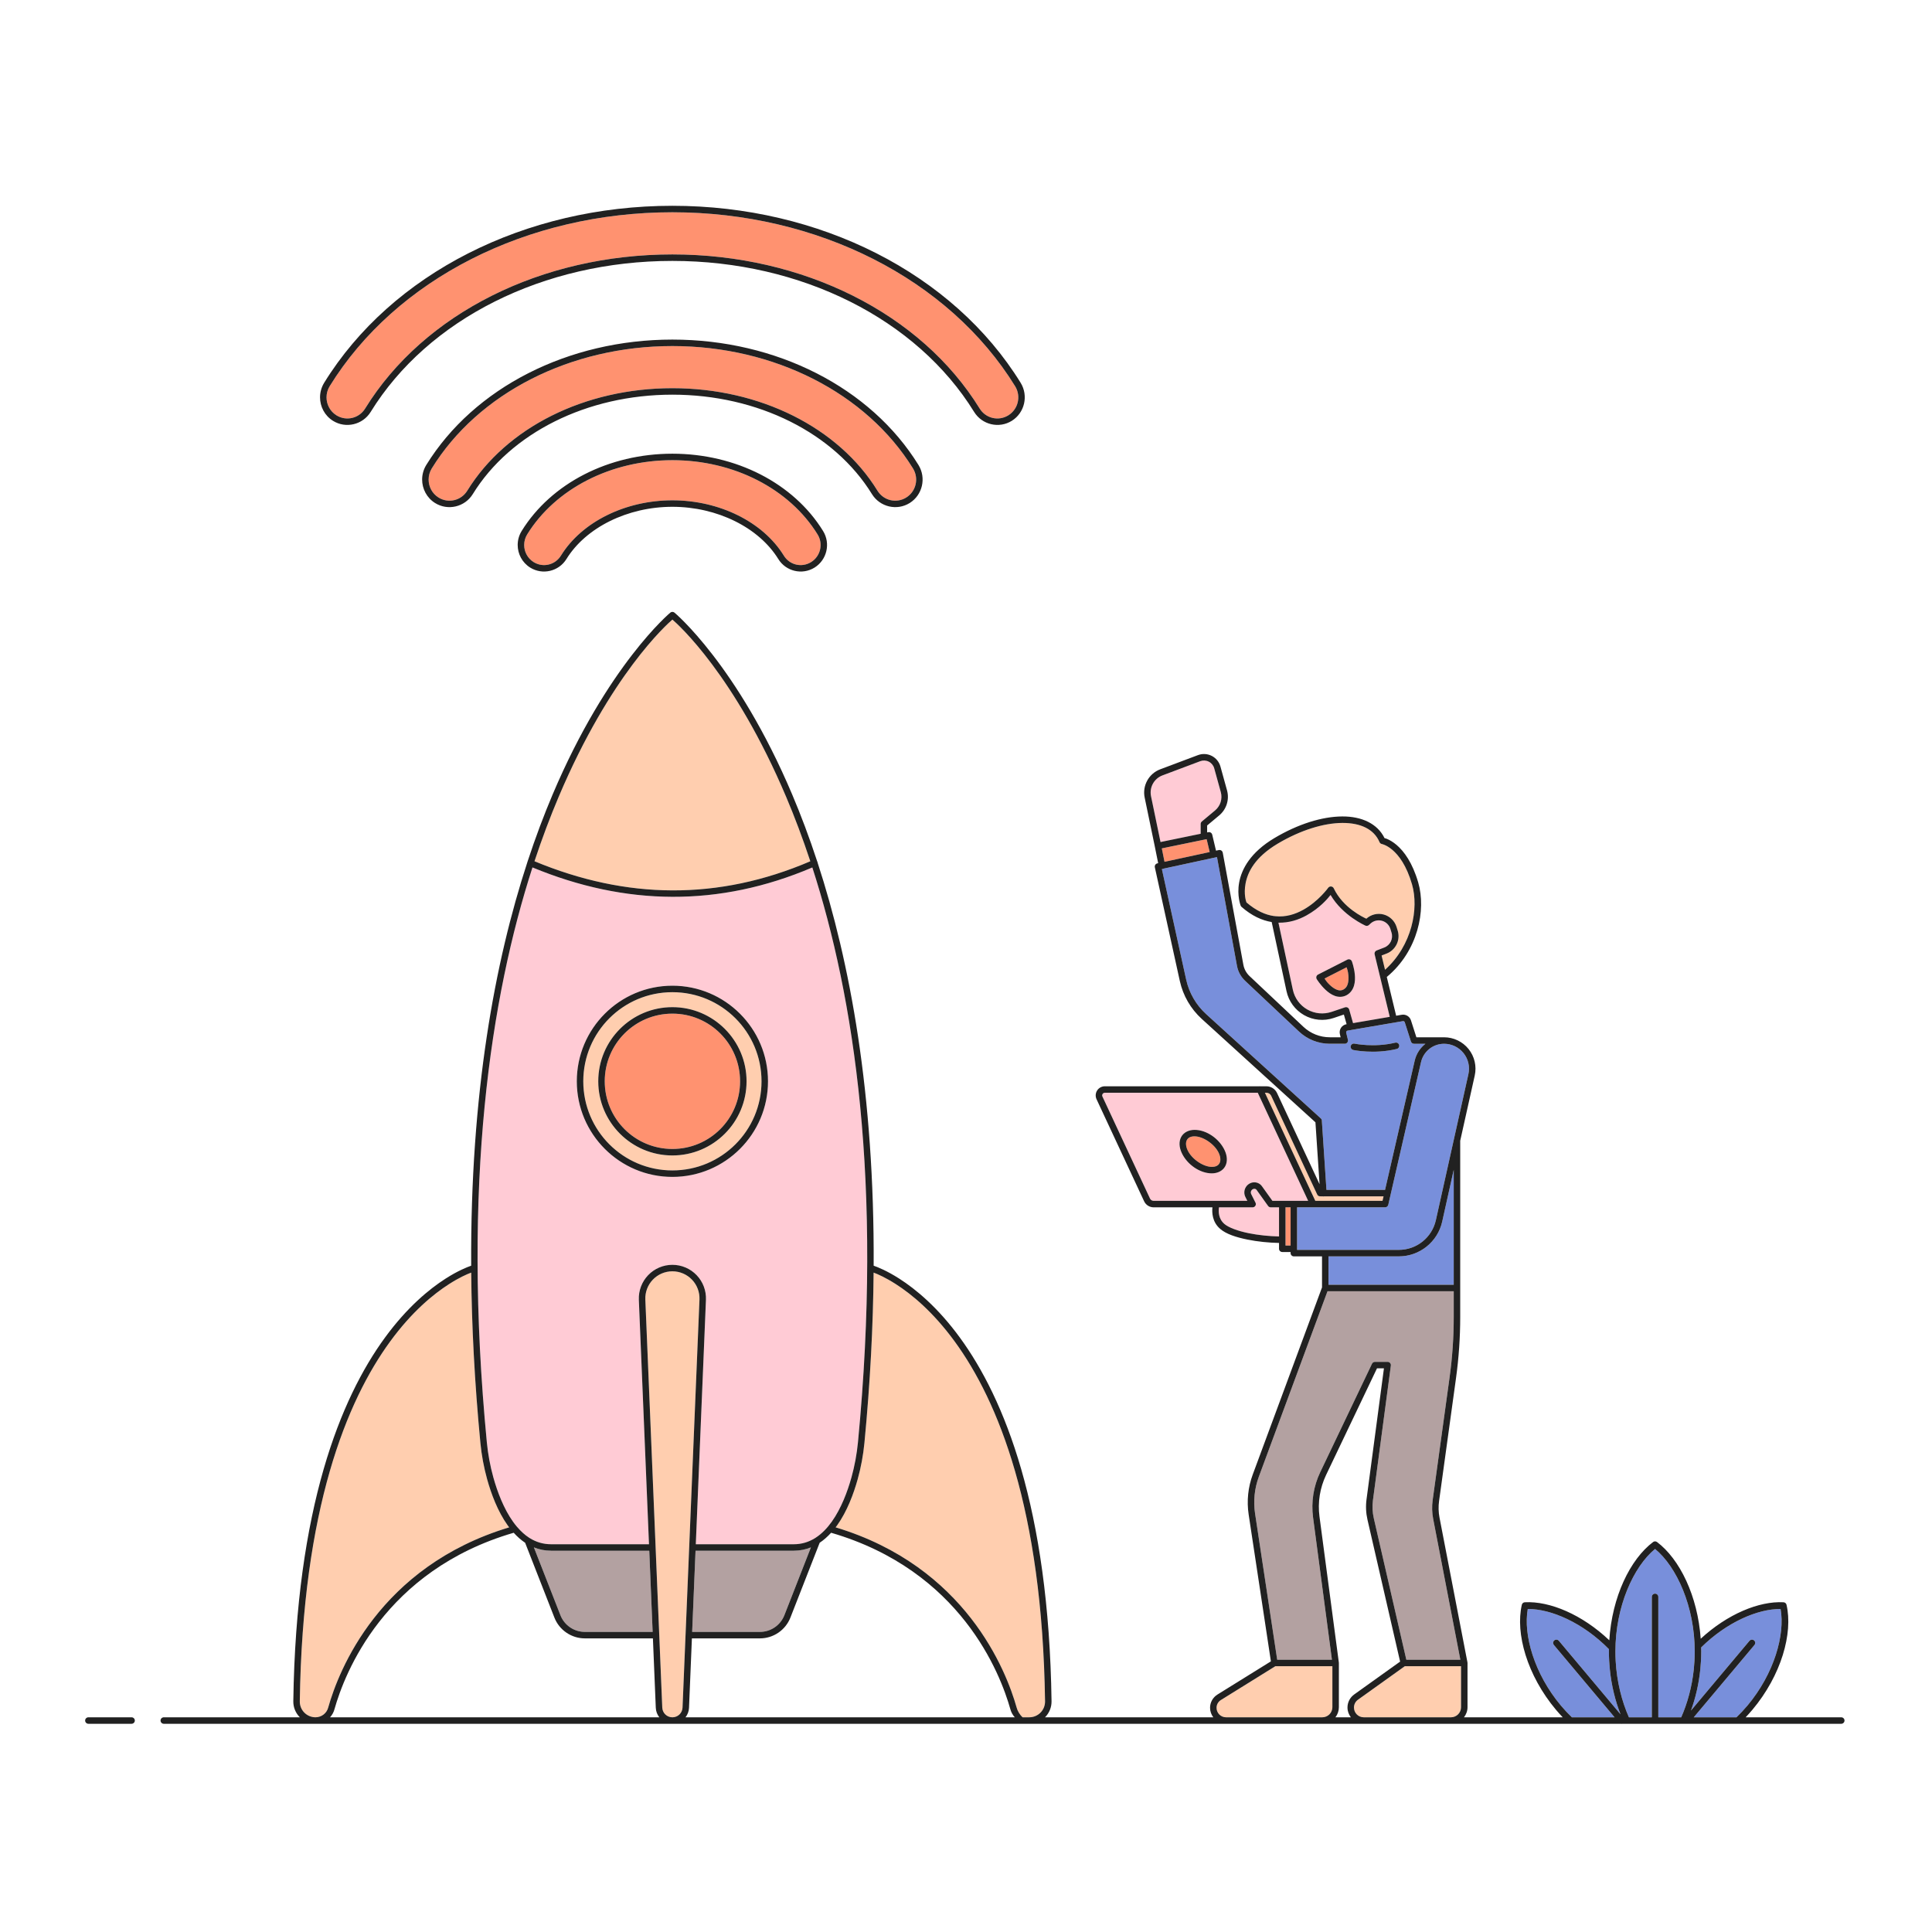 <?xml version="1.0" standalone="no"?>
<svg version="1.1" id="Layer_1_99_" xmlns="http://www.w3.org/2000/svg" xmlns:xlink="http://www.w3.org/1999/xlink" x="0px" y="0px" viewBox="0 0 595.276 595.276" enable-background="new 0 0 595.276 595.276" xml:space="preserve">
<path id="color_x5F_6" fill-rule="evenodd" clip-rule="evenodd" fill="#FFCBD5" d="M199.966,475.804h-30.152
	c-2.474,0-4.633-0.686-6.537-1.86c-0.081-0.071-0.174-0.129-0.273-0.171c-1.328-0.863-2.524-1.973-3.616-3.246
	c-0.04-0.054-0.086-0.104-0.136-0.149c-0.406-0.482-0.797-0.986-1.173-1.512c-2.909-4.069-4.855-9.303-6.065-13.637
	c-0.983-3.549-1.657-7.176-2.012-10.842c-7.677-79.792,1.174-137.246,14.063-177.119v-0.001c28.695,11.88,57.513,12.256,86.225,0.01
	c12.887,39.872,21.735,97.325,14.061,177.11c-0.355,3.664-1.029,7.291-2.011,10.84c-1.213,4.335-3.159,9.569-6.07,13.639
	c-1.422,1.991-3.051,3.691-4.933,4.91c-0.095,0.042-0.182,0.098-0.26,0.166c-1.904,1.175-4.064,1.862-6.541,1.862h-30.152
	c1.224-29.493,2.434-58.633,3.127-75.322c0.116-2.816-0.921-5.559-2.872-7.593c-1.952-2.034-4.648-3.181-7.466-3.181
	c-2.818,0-5.514,1.148-7.465,3.181c-0.001,0.001-0.002,0.001-0.002,0.002c-1.951,2.034-2.986,4.775-2.87,7.591L199.966,475.804
	L199.966,475.804z M386.575,366.286c0.245,0.025,0.469,0.153,0.617,0.36c1.196,1.669,3.531,4.931,3.531,4.931
	c0.188,0.262,0.49,0.418,0.813,0.418h2.552v8.975c-2.98-0.062-6.324-0.391-9.321-0.997c-3.33-0.673-6.219-1.739-7.509-2.85
	c-1.877-1.619-1.838-3.819-1.687-5.072c0.012-0.033,0.029-0.057,0.068-0.057h10.294c0.004,0,0.008,0,0.012,0
	c0.548,0,0.999-0.45,0.999-0.999c0-0.206-0.063-0.408-0.182-0.575c-0.06-0.12-0.628-1.257-1.25-2.501c-0.16-0.32-0.16-0.695,0-1.015
	c0.16-0.32,0.46-0.544,0.813-0.608c0.001,0,0.002,0,0.002,0C386.411,366.282,386.494,366.279,386.575,366.286L386.575,366.286
	L386.575,366.286z M340.411,336.695h47.126l15.528,33.301h-11.016c-0.339-0.473-2.136-2.982-3.233-4.513l-0.002-0.002
	c-0.621-0.868-1.678-1.311-2.729-1.165c-0.038,0.002-0.076,0.006-0.113,0.012h-0.002c-0.971,0.176-1.803,0.801-2.243,1.682
	c-0.441,0.881-0.441,1.922,0,2.803c0.294,0.588,0.355,0.71,0.59,1.183h-28.865c-0.485,0-0.921-0.277-1.126-0.716
	c-2.412-5.172-11.383-24.412-14.654-31.427c-0.118-0.253-0.099-0.545,0.051-0.782C339.875,336.835,340.13,336.695,340.411,336.695
	L340.411,336.695L340.411,336.695z M207.176,303.709c-16.255,0-29.454,13.198-29.454,29.454c0,16.256,13.199,29.456,29.454,29.456
	c16.256,0,29.456-13.2,29.456-29.456C236.632,316.907,223.432,303.709,207.176,303.709z M368.064,348.127
	c-1.844,0-3.397,0.82-4.134,2.201c-0.736,1.38-0.641,3.148,0.186,4.923c1.655,3.55,5.577,6.277,9.264,6.277
	c1.844,0,3.397-0.818,4.134-2.198s0.642-3.149-0.185-4.923C375.687,350.885,371.814,348.171,368.064,348.127L368.064,348.127z
	 M409.966,275.751L409.966,275.751L409.966,275.751L409.966,275.751c3.74,6.393,10.753,9.45,10.753,9.45
	c0.361,0.151,0.778,0.076,1.065-0.19c0,0,0.179-0.166,0.47-0.436l0.002-0.002c0.949-0.881,2.28-1.212,3.531-0.876
	c1.251,0.336,2.237,1.287,2.616,2.526c0,0.001,0,0.001,0,0.002c0.117,0.381,0.232,0.753,0.342,1.116
	c0.001,0.001,0.001,0.001,0.002,0.002c0.58,1.893-0.393,3.891-2.239,4.604c-1.279,0.492-2.358,0.909-2.358,0.909
	c-0.465,0.18-0.728,0.681-0.611,1.167l1.637,6.763c0.009,0.104,0.034,0.206,0.074,0.303l2.953,12.211
	c-3.737,0.64-7.95,1.36-11.31,1.936l-1.19-4.19c-0.123-0.428-0.516-0.726-0.961-0.726c-0.109,0-0.217,0.018-0.32,0.053
	c0,0-1.788,0.602-4.128,1.392c-2.487,0.839-5.212,0.578-7.494-0.719c-2.282-1.298-3.903-3.507-4.454-6.073
	c-1.947-9.066-4.167-19.414-4.439-20.682c3.239,0.078,6.196-0.878,8.645-2.242C406.657,279.762,408.989,276.991,409.966,275.751
	L409.966,275.751z M415.614,295.565c-0.163-0.003-0.324,0.034-0.468,0.107l-9.042,4.605c-0.335,0.171-0.545,0.515-0.545,0.891
	c0,0.186,0.052,0.368,0.15,0.525c0,0,1.075,1.756,2.698,3.274c0.811,0.758,1.766,1.479,2.879,1.88
	c1.113,0.402,2.441,0.435,3.65-0.234c1.197-0.662,1.911-1.767,2.249-2.906c0.339-1.14,0.354-2.335,0.254-3.432
	c-0.201-2.193-0.902-4.061-0.902-4.061C416.405,295.859,416.082,295.611,415.614,295.565L415.614,295.565z M371.149,234.33
	c0.447,0.025,0.89,0.142,1.299,0.35c0.817,0.415,1.422,1.156,1.668,2.041c0.639,2.309,1.41,5.101,2.029,7.336
	c0.571,2.068-0.116,4.272-1.762,5.646c0,0,0,0.001,0,0.002c-1.955,1.633-4.085,3.412-4.085,3.412
	c-0.226,0.19-0.357,0.47-0.357,0.766v3.014l-12.368,2.546c-0.216-1.041-1.741-8.389-2.927-14.108h0.002
	c-0.566-2.73,0.93-5.449,3.539-6.43v0.002c3.588-1.348,8.262-3.107,11.632-4.374C370.247,234.372,370.701,234.305,371.149,234.33
	L371.149,234.33L371.149,234.33z"></path>
<path id="color_x5F_5" fill-rule="evenodd" clip-rule="evenodd" fill="#ffceaf" d="M432.837,513.386h17.327v12.629
	c0,1.73-1.382,3.109-3.111,3.109h-26.858c-1.68,0-3.019-1.339-3.019-3.019v-0.002c0-0.95,0.455-1.838,1.227-2.39
	C422.474,520.799,432.476,513.643,432.837,513.386L432.837,513.386L432.837,513.386z M407.414,529.123H377.77
	c-1.634,0-2.938-1.301-2.938-2.935c0-0.967,0.498-1.863,1.32-2.374c4.637-2.878,16.457-10.217,16.799-10.428h17.576v12.629
	c0,0.825-0.328,1.616-0.911,2.198C409.032,528.797,408.241,529.123,407.414,529.123L407.414,529.123z M317.085,529.123h-2.006
	c-0.898-0.8-1.586-1.984-1.859-3.052c-0.002-0.008-0.004-0.016-0.006-0.024c-3.149-11.184-15.635-43.364-55.756-55.452
	c0.144-0.191,0.3-0.372,0.438-0.566c3.133-4.383,5.122-9.8,6.369-14.264c0-0.001,0-0.002,0-0.004
	c1.014-3.66,1.708-7.401,2.073-11.181c0-0.001,0-0.001,0-0.002c1.798-18.691,2.682-36.152,2.831-52.473l0,0
	c1.321,0.497,3.639,1.499,6.819,3.533c4.904,3.137,11.496,8.557,18.163,17.689c13.335,18.265,26.989,51.408,27.841,110.873
	c0,0,0,0.001,0,0.002c0.02,1.297-0.48,2.548-1.39,3.472c-0.911,0.924-2.154,1.445-3.451,1.445
	C317.129,529.12,317.107,529.122,317.085,529.123L317.085,529.123z M207.178,529.123h-0.002c-1.686,0-3.053-1.309-3.123-2.994
	c-0.137-3.288-0.653-15.747-0.921-22.197c0.014-0.113,0.009-0.227-0.015-0.338c-0.324-7.794-0.676-16.289-1.107-26.664
	c0.015-0.113,0.011-0.229-0.013-0.341c-1.232-29.698-2.462-59.308-3.162-76.191c-0.094-2.272,0.743-4.486,2.317-6.127
	c1.574-1.642,3.749-2.568,6.024-2.568l0,0c2.274,0,4.45,0.926,6.024,2.568c1.575,1.641,2.412,3.854,2.318,6.127
	c-0.701,16.884-1.93,46.497-3.162,76.196c-0.023,0.11-0.028,0.222-0.014,0.333c-0.43,10.374-0.783,18.87-1.106,26.667
	c-0.025,0.112-0.031,0.228-0.016,0.342c-0.268,6.449-0.784,18.906-0.921,22.193C210.229,527.814,208.863,529.123,207.178,529.123
	L207.178,529.123z M97.222,529.119h-0.01c-1.297,0-2.54-0.52-3.451-1.445c-0.911-0.924-1.41-2.174-1.39-3.472
	c0-0.001,0-0.002,0-0.002c0.852-59.465,14.505-92.608,27.841-110.873c6.667-9.133,13.258-14.552,18.163-17.689
	c3.175-2.031,5.488-3.032,6.811-3.531l0,0c0.149,16.32,1.032,33.781,2.831,52.471c0.366,3.781,1.06,7.523,2.073,11.183
	c0,0.001,0,0.001,0,0.002c1.245,4.465,3.231,9.883,6.363,14.266c0.14,0.196,0.296,0.379,0.44,0.57
	c-40.112,12.09-52.597,44.264-55.746,55.448c-0.002,0.008-0.004,0.016-0.006,0.024C100.683,527.869,99.075,529.114,97.222,529.119
	L97.222,529.119z M425.977,369.997h-20.708l-15.53-33.301h0.472c0.627,0,1.192,0.361,1.457,0.929
	c2.934,6.292,14.007,30.04,14.11,30.262c0.073,0.245,0.237,0.453,0.458,0.581c0.003,0.001,0.005,0.002,0.008,0.004
	c0.018,0.011,0.037,0.021,0.056,0.031c0.183,0.093,0.389,0.128,0.591,0.1h0.597c0.181,0.052,0.373,0.052,0.554,0h18.253
	L425.977,369.997z M207.176,305.706c15.177,0,27.459,12.28,27.459,27.457c0,15.177-12.282,27.459-27.459,27.459
	s-27.457-12.282-27.457-27.459C179.719,317.986,191.999,305.706,207.176,305.706z M207.176,310.318
	c-12.606,0-22.845,10.24-22.845,22.845c0,12.606,10.24,22.847,22.845,22.847s22.847-10.242,22.847-22.847
	C230.023,320.557,219.782,310.318,207.176,310.318z M413.57,253.559c5.683-0.031,9.785,1.935,11.482,5.913
	c0.134,0.314,0.42,0.537,0.757,0.593c0,0,0.26,0.036,0.844,0.289c0.585,0.253,1.424,0.708,2.382,1.527
	c1.916,1.638,4.321,4.726,6.024,10.59c2.147,7.396,0.043,18.819-8.31,26.33l-1.063-4.398c0.419-0.162,0.704-0.273,1.539-0.594
	c2.807-1.083,4.312-4.173,3.431-7.05v-0.002c-0.111-0.365-0.227-0.738-0.344-1.118v-0.002c-0.579-1.893-2.096-3.357-4.008-3.87
	c-1.879-0.504-3.873,0-5.319,1.295c-0.819-0.371-7.19-3.326-10.036-9.36c-0.165-0.35-0.518-0.573-0.904-0.573
	c-0.323,0-0.626,0.157-0.813,0.418c0,0-2.989,4.158-7.651,6.754c-2.492,1.387-5.392,2.335-8.619,1.992
	c-0.106-0.033-0.217-0.049-0.328-0.047c-0.03,0.002-0.06,0.004-0.09,0.008c-2.632-0.37-5.474-1.616-8.488-4.2
	c-0.122-0.326-0.891-2.488-0.289-5.791c0.648-3.562,2.922-8.164,9.921-12.325C400.768,255.73,407.886,253.59,413.57,253.559
	L413.57,253.559L413.57,253.559z M207.176,190.901c1.733,1.491,19.127,17.005,35.072,54.683c2.553,6.03,5.051,12.622,7.423,19.788
	c-28.36,12.145-56.61,11.779-84.987-0.01c2.371-7.162,4.87-13.751,7.421-19.779C188.05,207.906,205.443,192.392,207.176,190.901
	L207.176,190.901L207.176,190.901z"></path>
<path id="color_x5F_4" fill-rule="evenodd" clip-rule="evenodd" fill="#788fdb" d="M497.475,529.123h-13.162
	c-1.157-1.128-2.287-2.314-3.359-3.591c-8.287-9.875-11.641-21.911-10.228-29.779l0,0c7.197-0.059,17.046,4.267,25.011,12.378
	c-0.003,0.241-0.008,0.481-0.008,0.723c0,0.958,0.028,1.905,0.078,2.845c0.031,0.591,0.086,1.174,0.135,1.758
	c0.028,0.321,0.045,0.645,0.078,0.964c0.505,4.968,1.661,9.641,3.291,13.784l-18.995-22.639c-0.193-0.236-0.483-0.371-0.788-0.367
	c-0.543,0.007-0.987,0.455-0.987,0.999c0,0.241,0.087,0.472,0.244,0.654L497.475,529.123L497.475,529.123z M535.037,529.123h-13.162
	l18.688-22.271c0.157-0.182,0.244-0.414,0.244-0.654c0-0.547-0.451-0.999-1-0.999c-0.005,0-0.011,0-0.017,0
	c-0.294,0.005-0.57,0.14-0.756,0.367l-18.025,21.48c1.402-3.851,2.409-8.11,2.87-12.625c0.033-0.319,0.05-0.643,0.078-0.964
	c0.049-0.584,0.104-1.167,0.135-1.758c0.05-0.94,0.078-1.887,0.078-2.845c0-0.424-0.01-0.843-0.02-1.263
	c7.866-7.769,17.439-11.897,24.474-11.84l0,0c1.414,7.867-1.941,19.905-10.228,29.781
	C537.325,526.809,536.194,527.996,535.037,529.123L535.037,529.123z M508.951,529.123h-7.061
	c-2.219-5.026-3.738-11.019-4.087-17.453c-0.049-0.93-0.076-1.869-0.076-2.816c0-13.887,5.584-26.138,12.223-31.604l0,0
	c6.64,5.465,12.222,17.716,12.222,31.604c0,0.947-0.027,1.886-0.076,2.816c-0.05,0.911-0.122,1.814-0.217,2.706
	c-0.001,0.005-0.001,0.01-0.002,0.015c-0.577,5.401-1.966,10.422-3.868,14.732h-7.06v-37.086c0-0.004,0-0.009,0-0.013
	c0-0.548-0.45-0.999-0.999-0.999c-0.005,0-0.01,0-0.015,0c-0.547,0.008-0.991,0.465-0.984,1.012L508.951,529.123L508.951,529.123z
	 M447.914,395.847h-38.583v-8.743h21.667c6.409,0,11.971-4.46,13.365-10.716c0.958-4.3,2.291-10.283,3.552-15.943V395.847z
	 M444.944,321.601c2.33,0,4.532,1.057,5.991,2.876s2.011,4.2,1.504,6.474c-1.238,5.558-2.861,12.833-4.489,20.143
	c-0.01,0.036-0.018,0.073-0.024,0.11c-2.002,8.983-4.027,18.074-5.514,24.749c-1.193,5.353-5.93,9.153-11.414,9.153H408.5
	c-0.108-0.018-0.218-0.018-0.327,0h-8.525v-0.176c0.018-0.108,0.018-0.218,0-0.326v-12.61h27.123c0.464,0,0.87-0.323,0.974-0.774
	c0,0,0.674-2.931,0.745-3.243c0.039-0.097,0.062-0.2,0.069-0.304c0.969-4.223,6.407-27.919,9.274-40.41
	c0.761-3.319,3.703-5.663,7.108-5.663H444.944L444.944,321.601z M426.755,366.605h-18.059l-1.404-21.113
	c0.035-0.245-0.023-0.493-0.162-0.698c-0.012-0.019-0.024-0.037-0.037-0.055c-0.001-0.001-0.003-0.003-0.004-0.004
	c-0.067-0.094-0.151-0.176-0.246-0.242c-0.151-0.138-24.442-22.231-35.213-32.028c-3.108-2.826-5.259-6.548-6.16-10.651
	c-2.508-11.419-7.206-32.798-7.481-34.049c0.186,0.009,0.371-0.035,0.532-0.127l16.449-3.554c0.27,1.466,4.705,25.594,6.165,33.525
	c0.323,1.758,1.2,3.367,2.501,4.592c3.585,3.376,11.784,11.096,16.597,15.628c2.572,2.421,5.972,3.77,9.504,3.77h4.603
	c0.547-0.001,0.998-0.451,0.998-0.999c0-0.079-0.01-0.158-0.028-0.234c0,0-0.278-1.156-0.526-2.185
	c-0.034-0.139-0.008-0.286,0.07-0.405c0.08-0.121,0.205-0.205,0.346-0.229c0.224-0.038,0.734-0.125,0.997-0.17
	c0.101-0.002,0.202-0.02,0.298-0.052c3.524-0.603,8.912-1.525,12.883-2.204c0.148,0.007,0.296-0.018,0.432-0.075
	c0.721-0.123,1.938-0.331,2.44-0.417c0.264-0.045,0.5,0.101,0.582,0.354c0.66,2.059,1.9,5.923,1.9,5.923
	c0.132,0.412,0.518,0.694,0.952,0.694h3.51c-1.622,1.278-2.82,3.091-3.307,5.217L426.755,366.605L426.755,366.605z M430.157,321.232
	c-0.09-0.002-0.18,0.009-0.267,0.031c-6.48,1.569-12.532,0.299-12.532,0.299c-0.069-0.015-0.139-0.022-0.209-0.022
	c-0.547,0-0.999,0.45-0.999,0.999c0,0.47,0.332,0.88,0.792,0.978c0,0,6.422,1.382,13.417-0.313c0.452-0.104,0.775-0.509,0.775-0.973
	C431.135,321.691,430.697,321.243,430.157,321.232L430.157,321.232L430.157,321.232z"></path>
<path id="color_x5F_3" fill-rule="evenodd" clip-rule="evenodd" fill="#b3a1a1" d="M447.914,397.844v7.941
	c0,6.202-0.424,12.4-1.271,18.543c-1.6,11.61-4.247,30.807-5.223,37.888c-0.265,1.918-0.212,3.866,0.155,5.766l8.376,43.405h-16.642
	c-0.265-1.154-7.686-33.425-10.021-43.582c-0.421-1.831-0.509-3.721-0.262-5.583c1.326-9.98,5.515-41.483,5.515-41.483
	c0.006-0.044,0.009-0.089,0.009-0.133c0-0.548-0.451-0.999-0.999-0.999h-0.001h-3.913c-0.385,0-0.736,0.222-0.902,0.567
	c0,0-10.588,22.184-15.959,33.43h-0.002c-2.069,4.338-2.836,9.182-2.202,13.946l5.811,43.836h-16.861
	c-0.175-1.155-4.783-31.594-6.822-45.053c-0.577-3.815-0.177-7.714,1.163-11.332c5.73-15.475,20.818-56.228,21.162-57.158H447.914
	L447.914,397.844z M234.143,502.808h-20.878c0.309-7.421,0.636-15.32,1.039-25.007h30.234c1.891,0,3.627-0.362,5.312-1.029
	c-1.003,2.564-5.2,13.291-8.173,20.891C240.464,500.769,237.476,502.809,234.143,502.808L234.143,502.808z M201.085,502.808h-20.877
	c-3.334,0-6.32-2.039-7.534-5.145l-8.174-20.891c1.619,0.653,3.386,1.029,5.313,1.029h30.234L201.085,502.808L201.085,502.808z"></path>
<path id="color_x5F_2" fill-rule="evenodd" clip-rule="evenodd" fill="#ff9270" d="M397.651,383.763h-1.566v-1.615
	c0.016-0.104,0.016-0.209,0-0.313v-9.841h1.566V383.763z M368.064,350.124c2.606,0,6.174,2.382,7.454,5.127
	c0.64,1.372,0.597,2.454,0.232,3.137c-0.365,0.683-1.067,1.143-2.37,1.143c-2.605,0-6.173-2.379-7.454-5.124
	c-0.639-1.372-0.598-2.456-0.234-3.139C366.057,350.585,366.761,350.124,368.064,350.124z M207.176,312.315
	c11.526,0,20.85,9.322,20.85,20.848c0,11.526-9.324,20.85-20.85,20.85c-11.526,0-20.848-9.324-20.848-20.85
	C186.328,321.637,195.65,312.315,207.176,312.315z M414.911,298.034c0.194,0.624,0.421,1.144,0.537,2.423
	c0.085,0.936,0.051,1.905-0.18,2.683c-0.231,0.777-0.608,1.342-1.301,1.726c-0.68,0.376-1.282,0.362-2.004,0.102
	c-0.721-0.261-1.504-0.814-2.194-1.459c-0.969-0.906-1.283-1.468-1.658-2.012L414.911,298.034L414.911,298.034z M371.783,258.557
	l0.938,3.969l-13.916,3.01l-0.831-4.136L371.783,258.557L371.783,258.557z M207.166,141.789c18.938,0,36.068,8.818,44.737,22.868
	c0.001,0.001,0.001,0.001,0.002,0.002c1.814,2.92,0.895,6.727-1.972,8.517c-2.888,1.803-6.639,0.931-8.43-1.992
	c-0.001-0.001-0.001-0.002-0.002-0.004c-6.446-10.424-19.895-17.028-34.335-17.028c-14.43,0-27.889,6.603-34.325,17.028
	c-0.001,0.001-0.001,0.002-0.002,0.002c-1.8,2.923-5.549,3.796-8.437,1.996l-0.002-0.002c-1.868-1.173-2.895-3.19-2.895-5.261
	c0-1.118,0.293-2.229,0.927-3.258h-0.002C171.107,150.607,188.238,141.789,207.166,141.789L207.166,141.789L207.166,141.789z
	 M207.17,106.626c31.412,0,59.813,14.499,74.135,37.709c1.877,3.058,0.964,7.048-2.066,8.952c-3.038,1.896-6.98,0.966-8.875-2.09
	v-0.002c-12.052-19.55-36.272-31.591-63.193-31.591s-51.151,12.041-63.202,31.593c-1.885,3.055-5.839,3.984-8.868,2.088
	c-1.963-1.229-3.037-3.351-3.037-5.53c0-1.173,0.31-2.346,0.966-3.424C147.35,121.125,175.76,106.626,207.17,106.626L207.17,106.626
	L207.17,106.626z M207.164,65.404c44.787,0,85.24,20.59,105.616,53.603c1.876,3.068,0.954,7.045-2.077,8.95
	c-3.039,1.894-6.98,0.964-8.864-2.091c-18.105-29.342-54.396-47.475-94.674-47.475c-40.277,0-76.549,18.133-94.654,47.475
	c-1.885,3.055-5.838,3.985-8.866,2.091c-1.963-1.229-3.039-3.353-3.039-5.53c0-1.171,0.31-2.342,0.964-3.42l0.004-0.006
	C121.949,85.992,162.401,65.404,207.164,65.404L207.164,65.404z"></path>
<path id="color_x5F_1" fill="#212121" d="M207.164,63.407c-45.378,0-86.497,20.849-107.298,54.551
	c0,0.002-0.001,0.004-0.002,0.006c-0.846,1.392-1.257,2.935-1.257,4.464c0,2.839,1.413,5.619,3.975,7.223
	c3.948,2.471,9.176,1.236,11.627-2.735v-0.002c17.672-28.638,53.278-46.525,92.955-46.525c39.678,0,75.301,17.888,92.973,46.525
	c2.449,3.971,7.671,5.207,11.627,2.737c0,0,0.001-0.001,0.002-0.002c3.944-2.479,5.153-7.71,2.717-11.689
	c0,0-0.001-0.001-0.002-0.002C293.681,84.256,252.562,63.407,207.164,63.407L207.164,63.407z M207.164,65.404
	c44.787,0,85.24,20.59,105.616,53.603c1.876,3.068,0.954,7.045-2.077,8.95c-3.039,1.894-6.98,0.964-8.864-2.091
	c-18.105-29.342-54.396-47.475-94.674-47.475c-40.277,0-76.549,18.133-94.654,47.475c-1.885,3.055-5.838,3.985-8.866,2.091
	c-1.963-1.229-3.039-3.353-3.039-5.53c0-1.171,0.31-2.342,0.964-3.42l0.004-0.006C121.949,85.992,162.401,65.404,207.164,65.404
	L207.164,65.404z M207.17,104.629c-32.025,0-61.1,14.763-75.845,38.66c-0.001,0.001-0.002,0.002-0.002,0.004
	c-0.847,1.391-1.258,2.934-1.258,4.463c0,2.84,1.413,5.62,3.975,7.224c3.949,2.471,9.177,1.237,11.627-2.736
	c11.615-18.842,35.178-30.642,61.503-30.642c26.326,0,49.878,11.8,61.493,30.642c0,0.001,0,0.002,0,0.002
	c2.46,3.969,7.679,5.203,11.635,2.734c0.001-0.001,0.003-0.002,0.004-0.002c3.945-2.48,5.142-7.718,2.704-11.687
	c0-0.001,0-0.002,0-0.002C268.261,119.392,239.196,104.629,207.17,104.629L207.17,104.629z M207.17,106.626
	c31.412,0,59.813,14.499,74.135,37.709c1.877,3.058,0.964,7.048-2.066,8.952c-3.038,1.896-6.98,0.966-8.875-2.09v-0.002
	c-12.052-19.55-36.272-31.591-63.193-31.591s-51.151,12.041-63.202,31.593c-1.885,3.055-5.839,3.984-8.868,2.088
	c-1.963-1.229-3.037-3.351-3.037-5.53c0-1.173,0.31-2.346,0.966-3.424C147.35,121.125,175.76,106.626,207.17,106.626L207.17,106.626
	z M207.166,139.791c-19.547,0-37.339,9.086-46.436,23.816c-0.83,1.347-1.224,2.838-1.224,4.308c0,2.735,1.368,5.408,3.833,6.955
	c0.001,0,0.002,0.001,0.002,0.002c3.803,2.373,8.834,1.197,11.197-2.642c5.977-9.68,18.809-16.079,32.626-16.079
	c13.826,0,26.647,6.397,32.634,16.077c2.354,3.84,7.386,5.016,11.189,2.644c3.786-2.365,4.998-7.422,2.612-11.264v-0.002
	C244.514,148.875,226.723,139.791,207.166,139.791L207.166,139.791L207.166,139.791z M207.166,141.789
	c18.938,0,36.068,8.818,44.737,22.868c0.001,0.001,0.001,0.001,0.002,0.002c1.814,2.92,0.895,6.727-1.972,8.517
	c-2.888,1.803-6.639,0.931-8.43-1.992c-0.001-0.001-0.001-0.002-0.002-0.004c-6.446-10.424-19.895-17.028-34.335-17.028
	c-14.43,0-27.889,6.603-34.325,17.028c-0.001,0.001-0.001,0.002-0.002,0.002c-1.8,2.923-5.549,3.796-8.437,1.996l-0.002-0.002
	c-1.868-1.173-2.895-3.19-2.895-5.261c0-1.118,0.293-2.229,0.927-3.258h-0.002C171.107,150.607,188.238,141.789,207.166,141.789
	L207.166,141.789L207.166,141.789z M207.168,188.527c-0.23,0.001-0.452,0.083-0.63,0.23c0,0-19.358,16.083-36.272,56.049
	c-2.659,6.281-5.259,13.155-7.718,20.651c-0.056,0.106-0.092,0.221-0.107,0.34c-9.95,30.458-17.545,71.172-17.268,124.183
	c-1.262,0.439-4.12,1.575-7.873,3.975c-5.101,3.262-11.887,8.86-18.702,18.195c-13.63,18.67-27.369,52.264-28.225,112.024
	c-0.028,1.832,0.68,3.6,1.966,4.904c0.017,0.017,0.035,0.031,0.051,0.047H50.48c-0.005,0-0.009,0-0.014,0
	c-0.548,0-0.999,0.451-0.999,0.999c0,0.548,0.45,0.999,0.999,0.999c0.005,0,0.009,0,0.014,0h448.938
	c0.145,0.033,0.294,0.033,0.437,0h9.927c0.108,0.018,0.219,0.018,0.327,0h57.197c0.005,0,0.01,0,0.014,0
	c0.548,0,0.999-0.45,0.999-0.999c0-0.547-0.45-0.999-0.999-0.999c-0.004,0-0.009,0-0.014,0H537.86
	c0.704-0.743,1.395-1.508,2.065-2.307c0.001,0,0.001,0,0.002,0c8.925-10.637,12.559-23.582,10.524-32.367
	c-0.101-0.432-0.477-0.748-0.921-0.771c-7.557-0.401-17.294,3.649-25.517,11.238c-0.937-13.196-6.462-24.536-13.463-29.804
	c-0.188-0.142-0.42-0.212-0.655-0.199c-0.198,0.011-0.389,0.08-0.546,0.199c-7.084,5.332-12.667,16.88-13.502,30.281
	c-8.326-7.899-18.314-12.125-26.028-11.716c-0.443,0.023-0.821,0.34-0.921,0.772c-2.034,8.785,1.6,21.729,10.526,32.366
	c0.67,0.799,1.363,1.564,2.068,2.307H451.07c0.673-0.865,1.091-1.936,1.091-3.109v-13.628c0-0.01-0.001-0.02-0.002-0.031
	c-0.001-0.084-0.013-0.168-0.035-0.25c-0.001-0.005-0.003-0.01-0.004-0.015c-0.032-0.166-6.651-34.465-8.586-44.485
	c-0.325-1.686-0.371-3.415-0.136-5.115c0.976-7.081,3.622-26.28,5.222-37.89c0.859-6.234,1.291-12.521,1.291-18.815v-8.94v-45.367
	c1.625-7.292,3.242-14.55,4.477-20.095c0.638-2.865-0.06-5.866-1.896-8.156c-1.836-2.29-4.614-3.625-7.55-3.625h-0.002
	c-0.008,0-0.015,0.002-0.023,0.002c-0.012-0.001-0.025-0.002-0.037-0.002h-8.471c-0.234-0.731-1.095-3.413-1.677-5.23
	c-0.381-1.187-1.592-1.922-2.821-1.711c-0.359,0.061-1.263,0.216-1.737,0.297l-2.888-11.936c9.669-8.031,12.151-20.629,9.689-29.111
	c-1.792-6.171-4.41-9.64-6.644-11.551c-1.118-0.955-2.134-1.517-2.887-1.843c-0.487-0.211-0.622-0.22-0.849-0.276
	c-2.195-4.503-7.082-6.716-13.036-6.683c-6.171,0.034-13.564,2.305-20.889,6.66c-7.401,4.4-10.123,9.591-10.868,13.684
	c-0.746,4.093,0.462,7.134,0.462,7.134c0.058,0.146,0.149,0.276,0.267,0.381c3.182,2.79,6.329,4.19,9.292,4.675
	c0.144,0.672,2.565,11.96,4.568,21.295c0.67,3.122,2.642,5.81,5.417,7.389c2.777,1.579,6.098,1.897,9.124,0.876
	c1.777-0.6,2.534-0.855,3.132-1.058l0.845,2.975c-0.011,0.002-0.038,0.006-0.049,0.008c0,0-0.001,0-0.002,0
	c-0.686,0.118-1.292,0.514-1.675,1.095c-0.001,0.001-0.002,0.002-0.002,0.004c-0.383,0.581-0.505,1.296-0.342,1.974
	c0.108,0.448,0.136,0.56,0.23,0.95h-3.336c-3.023,0-5.932-1.154-8.134-3.226c-4.813-4.532-13.012-12.252-16.597-15.628
	c-0.992-0.934-1.658-2.159-1.905-3.5c-1.503-8.172-6.353-34.54-6.353-34.54c-0.087-0.476-0.508-0.824-0.993-0.819
	c-0.068,0.001-0.135,0.009-0.201,0.023l-0.878,0.19l-1.173-4.949c-0.111-0.472-0.55-0.799-1.034-0.769
	c-0.047,0.004-0.093,0.01-0.139,0.02l-0.392,0.08v-2.136c0.325-0.272,1.942-1.623,3.723-3.113c2.244-1.874,3.186-4.893,2.407-7.712
	c-0.618-2.235-1.389-5.026-2.029-7.336c-0.395-1.424-1.37-2.619-2.686-3.289c-0.659-0.335-1.373-0.524-2.095-0.564
	c-0.722-0.04-1.452,0.07-2.144,0.33v-0.002c-3.37,1.266-8.044,3.025-11.632,4.374c-3.517,1.322-5.555,5.026-4.793,8.704
	c1.267,6.104,3.116,15.022,3.123,15.056c0.001,0.008,0.003,0.016,0.004,0.024l0.002,0.006l1.032,5.132l-0.265,0.059
	c-0.458,0.099-0.788,0.507-0.788,0.976c0,0.072,0.008,0.144,0.023,0.214c0,0,5.117,23.287,7.698,35.037
	c0.99,4.507,3.353,8.595,6.767,11.699c10.713,9.744,34.616,31.485,35.024,31.856l1.271,19.082
	c-1.468-3.148-10.378-22.258-13.103-28.1c0-0.001,0-0.002,0-0.002c-0.591-1.267-1.869-2.079-3.267-2.079h-1.887
	c-0.07-0.012-0.14-0.016-0.211-0.012c-0.037,0.002-0.073,0.006-0.109,0.012H340.41c-0.958,0-1.854,0.49-2.37,1.298
	c0,0.001-0.001,0.002-0.002,0.002c-0.514,0.81-0.58,1.829-0.175,2.698c3.271,7.014,12.241,26.255,14.653,31.427
	c0.531,1.14,1.68,1.871,2.936,1.871h18.111c-0.161,1.584-0.086,4.507,2.389,6.641c0.001,0,0.002,0.001,0.002,0.002
	c1.857,1.6,4.928,2.589,8.414,3.295c3.151,0.637,6.607,0.974,9.719,1.036v1.795c0,0.547,0.45,0.999,0.999,0.999h2.565v0.343
	c0,0.548,0.45,0.999,0.999,0.999h8.682v9.563c-0.09,0.243-15.563,42.038-21.341,57.644c-1.457,3.935-1.893,8.174-1.264,12.323
	c2.048,13.519,6.717,44.361,6.852,45.252c-0.763,0.473-11.931,7.408-16.48,10.232c0,0.001,0,0.001,0,0.002
	c-1.405,0.874-2.265,2.414-2.265,4.069c0,1.103,0.38,2.112,0.997,2.936h-51.857c0.017-0.017,0.035-0.031,0.051-0.047
	c1.286-1.305,1.994-3.073,1.967-4.904v-0.002c-0.857-59.758-14.595-93.352-28.226-112.022c-6.816-9.336-13.601-14.933-18.701-18.195
	c-3.759-2.404-6.622-3.542-7.881-3.98c0.275-52.978-7.312-93.673-17.253-124.124c-0.011-0.158-0.06-0.312-0.142-0.446
	c-2.454-7.476-5.048-14.332-7.7-20.598c-16.913-39.965-36.274-56.05-36.274-56.05C207.632,188.607,207.404,188.525,207.168,188.527
	L207.168,188.527L207.168,188.527z M207.176,190.901c1.733,1.491,19.127,17.005,35.072,54.683c2.553,6.03,5.051,12.622,7.423,19.788
	c-28.36,12.145-56.61,11.779-84.987-0.01c2.371-7.162,4.87-13.751,7.421-19.779C188.05,207.906,205.443,192.392,207.176,190.901
	L207.176,190.901L207.176,190.901z M371.149,234.33c0.447,0.025,0.89,0.142,1.299,0.35c0.817,0.415,1.422,1.156,1.668,2.041
	c0.639,2.309,1.41,5.101,2.029,7.336c0.571,2.068-0.116,4.272-1.762,5.646c0,0,0,0.001,0,0.002
	c-1.955,1.633-4.085,3.412-4.085,3.412c-0.226,0.19-0.357,0.47-0.357,0.766v3.014l-12.368,2.546
	c-0.216-1.041-1.741-8.389-2.927-14.108h0.002c-0.566-2.73,0.93-5.449,3.539-6.43v0.002c3.588-1.348,8.262-3.107,11.632-4.374
	C370.247,234.372,370.701,234.305,371.149,234.33L371.149,234.33L371.149,234.33z M413.57,253.559
	c5.683-0.031,9.785,1.935,11.482,5.913c0.134,0.314,0.42,0.537,0.757,0.593c0,0,0.26,0.036,0.844,0.289
	c0.585,0.253,1.424,0.708,2.382,1.527c1.916,1.638,4.321,4.726,6.024,10.59c2.147,7.396,0.043,18.819-8.31,26.33l-1.063-4.398
	c0.419-0.162,0.704-0.273,1.539-0.594c2.807-1.083,4.312-4.173,3.431-7.05v-0.002c-0.111-0.365-0.227-0.738-0.344-1.118v-0.002
	c-0.579-1.893-2.096-3.357-4.008-3.87c-1.879-0.504-3.873,0-5.319,1.295c-0.819-0.371-7.19-3.326-10.036-9.36
	c-0.165-0.35-0.518-0.573-0.904-0.573c-0.323,0-0.626,0.157-0.813,0.418c0,0-2.989,4.158-7.651,6.754
	c-2.492,1.387-5.392,2.335-8.619,1.992c-0.106-0.033-0.217-0.049-0.328-0.047c-0.03,0.002-0.06,0.004-0.09,0.008
	c-2.632-0.37-5.474-1.616-8.488-4.2c-0.122-0.326-0.891-2.488-0.289-5.791c0.648-3.562,2.922-8.164,9.921-12.325
	C400.768,255.73,407.886,253.59,413.57,253.559L413.57,253.559L413.57,253.559z M371.783,258.557l0.938,3.969l-13.916,3.01
	l-0.831-4.136L371.783,258.557L371.783,258.557z M374.97,264.085c0.27,1.466,4.705,25.594,6.165,33.525
	c0.323,1.758,1.2,3.367,2.501,4.592c3.585,3.376,11.784,11.096,16.597,15.628c2.572,2.421,5.972,3.77,9.504,3.77h4.603
	c0.547-0.001,0.998-0.451,0.998-0.999c0-0.079-0.01-0.158-0.028-0.234c0,0-0.278-1.156-0.526-2.185
	c-0.034-0.139-0.008-0.286,0.07-0.405c0.08-0.121,0.205-0.205,0.346-0.229c0.224-0.038,0.734-0.125,0.997-0.17
	c0.101-0.002,0.202-0.02,0.298-0.052c3.524-0.603,8.912-1.525,12.883-2.204c0.148,0.007,0.296-0.018,0.432-0.075
	c0.721-0.123,1.938-0.331,2.44-0.417c0.264-0.045,0.5,0.101,0.582,0.354c0.66,2.059,1.9,5.923,1.9,5.923
	c0.132,0.412,0.518,0.694,0.952,0.694h3.51c-1.622,1.278-2.82,3.091-3.307,5.217c-2.823,12.299-8.046,35.058-9.131,39.788h-18.059
	l-1.404-21.113c0.035-0.245-0.023-0.493-0.162-0.698c-0.012-0.019-0.024-0.037-0.037-0.055c-0.001-0.001-0.003-0.003-0.004-0.004
	c-0.067-0.094-0.151-0.176-0.246-0.242c-0.151-0.138-24.442-22.231-35.213-32.028c-3.108-2.826-5.259-6.548-6.16-10.651
	c-2.508-11.419-7.206-32.798-7.481-34.049c0.186,0.009,0.371-0.035,0.532-0.127L374.97,264.085L374.97,264.085z M164.066,267.268
	c28.695,11.88,57.513,12.256,86.225,0.01c12.887,39.872,21.735,97.325,14.061,177.11c-0.355,3.664-1.029,7.291-2.011,10.84
	c-1.213,4.335-3.159,9.569-6.07,13.639c-1.422,1.991-3.051,3.691-4.933,4.91c-0.095,0.042-0.182,0.098-0.26,0.166
	c-1.904,1.176-4.065,1.862-6.541,1.862h-30.152c1.224-29.493,2.434-58.633,3.127-75.322c0.116-2.816-0.921-5.559-2.872-7.593
	c-1.952-2.034-4.648-3.181-7.466-3.181c-2.818,0-5.514,1.148-7.465,3.181c-0.001,0.001-0.002,0.001-0.002,0.002
	c-1.951,2.034-2.986,4.775-2.87,7.591c0.693,16.69,1.904,45.829,3.127,75.322h-30.152c-2.474,0-4.633-0.686-6.537-1.86
	c-0.081-0.071-0.174-0.129-0.273-0.171c-1.328-0.863-2.524-1.973-3.616-3.246c-0.04-0.054-0.086-0.104-0.136-0.149
	c-0.406-0.482-0.797-0.986-1.173-1.512c-2.909-4.069-4.855-9.303-6.065-13.637c-0.983-3.549-1.657-7.176-2.012-10.842
	c-7.677-79.792,1.174-137.246,14.063-177.119L164.066,267.268L164.066,267.268z M409.966,275.751
	c3.74,6.393,10.753,9.45,10.753,9.45c0.361,0.151,0.778,0.076,1.065-0.19c0,0,0.179-0.166,0.47-0.436l0.002-0.002
	c0.949-0.881,2.28-1.212,3.531-0.876c1.251,0.336,2.237,1.287,2.616,2.526c0,0.001,0,0.001,0,0.002
	c0.117,0.381,0.232,0.753,0.342,1.116c0.001,0.001,0.001,0.001,0.002,0.002c0.58,1.893-0.393,3.891-2.239,4.604
	c-1.279,0.492-2.358,0.909-2.358,0.909c-0.465,0.18-0.728,0.681-0.611,1.167l1.637,6.763c0.009,0.104,0.034,0.206,0.074,0.303
	l2.953,12.211c-3.737,0.64-7.95,1.36-11.31,1.936l-1.19-4.19c-0.123-0.428-0.516-0.726-0.961-0.726c-0.109,0-0.217,0.018-0.32,0.053
	c0,0-1.788,0.602-4.128,1.392c-2.487,0.839-5.212,0.578-7.494-0.719c-2.282-1.298-3.903-3.507-4.454-6.073
	c-1.947-9.066-4.167-19.414-4.439-20.682c3.239,0.078,6.196-0.878,8.645-2.242C406.657,279.762,408.989,276.991,409.966,275.751
	L409.966,275.751L409.966,275.751z M415.614,295.565c-0.163-0.003-0.324,0.034-0.468,0.107l-9.042,4.605
	c-0.335,0.171-0.545,0.515-0.545,0.891c0,0.186,0.052,0.368,0.15,0.525c0,0,1.075,1.756,2.698,3.274
	c0.811,0.758,1.766,1.479,2.879,1.88c1.113,0.402,2.441,0.435,3.65-0.234c1.197-0.662,1.911-1.767,2.249-2.906
	c0.339-1.14,0.354-2.335,0.254-3.432c-0.201-2.193-0.902-4.061-0.902-4.061C416.392,295.828,416.025,295.57,415.614,295.565
	L415.614,295.565z M414.911,298.034c0.194,0.624,0.421,1.144,0.537,2.423c0.085,0.936,0.051,1.905-0.18,2.683
	c-0.231,0.777-0.608,1.342-1.301,1.726c-0.68,0.376-1.282,0.362-2.004,0.102c-0.721-0.261-1.504-0.814-2.194-1.459
	c-0.969-0.906-1.283-1.468-1.658-2.012L414.911,298.034L414.911,298.034z M207.176,303.709c-16.255,0-29.454,13.198-29.454,29.454
	c0,16.256,13.199,29.456,29.454,29.456c16.256,0,29.456-13.2,29.456-29.456C236.632,316.907,223.432,303.709,207.176,303.709z
	 M207.176,305.706c15.177,0,27.459,12.28,27.459,27.457c0,15.177-12.282,27.459-27.459,27.459
	c-15.177,0-27.457-12.282-27.457-27.459C179.719,317.986,191.999,305.706,207.176,305.706z M207.176,310.318
	c-12.606,0-22.845,10.24-22.845,22.845c0,12.606,10.24,22.847,22.845,22.847s22.847-10.242,22.847-22.847
	C230.023,320.557,219.782,310.318,207.176,310.318z M207.176,312.315c11.526,0,20.85,9.322,20.85,20.848
	c0,11.526-9.324,20.85-20.85,20.85c-11.526,0-20.848-9.324-20.848-20.85C186.328,321.637,195.65,312.315,207.176,312.315z
	 M430.157,321.232c-0.09-0.002-0.18,0.009-0.267,0.031c-6.48,1.569-12.532,0.299-12.532,0.299c-0.069-0.015-0.139-0.022-0.209-0.022
	c-0.547,0-0.999,0.45-0.999,0.999c0,0.47,0.332,0.88,0.792,0.978c0,0,6.422,1.382,13.417-0.313c0.452-0.104,0.775-0.509,0.775-0.973
	C431.135,321.691,430.697,321.243,430.157,321.232L430.157,321.232L430.157,321.232z M444.942,321.601h0.002
	c2.33,0,4.532,1.057,5.991,2.876s2.011,4.2,1.504,6.474c-1.238,5.558-2.861,12.833-4.489,20.143c-0.01,0.036-0.018,0.073-0.024,0.11
	c-2.002,8.983-4.027,18.074-5.514,24.749c-1.193,5.353-5.93,9.153-11.414,9.153H408.5c-0.108-0.018-0.219-0.018-0.327,0h-8.525
	v-0.176c0.018-0.108,0.018-0.218,0-0.326v-12.61h27.123c0.464,0,0.87-0.323,0.974-0.774c0,0,0.674-2.931,0.745-3.243
	c0.039-0.097,0.062-0.2,0.069-0.304c0.969-4.223,6.407-27.919,9.274-40.41C438.595,323.945,441.537,321.601,444.942,321.601
	L444.942,321.601L444.942,321.601z M340.411,336.696h47.126l15.528,33.301h-4.415h-3.564h-3.037
	c-0.339-0.473-2.136-2.982-3.233-4.513l-0.002-0.002c-0.621-0.868-1.678-1.311-2.729-1.165c-0.038,0.002-0.076,0.006-0.113,0.012
	c-0.001,0-0.002,0-0.002,0c-0.97,0.176-1.803,0.801-2.243,1.682c-0.441,0.881-0.441,1.922,0,2.803
	c0.294,0.588,0.355,0.71,0.59,1.183h-28.865c-0.485,0-0.921-0.277-1.126-0.716c-2.412-5.172-11.383-24.412-14.654-31.427
	c-0.118-0.253-0.099-0.545,0.051-0.782C339.875,336.835,340.13,336.696,340.411,336.696L340.411,336.696L340.411,336.696z
	 M389.739,336.696h0.472c0.627,0,1.192,0.361,1.457,0.929c2.934,6.292,14.007,30.04,14.11,30.262
	c0.073,0.245,0.237,0.453,0.458,0.581c0.003,0.001,0.005,0.002,0.008,0.004c0.018,0.011,0.037,0.021,0.056,0.031
	c0.183,0.093,0.389,0.128,0.591,0.1h0.597c0.181,0.052,0.373,0.052,0.554,0h18.253c-0.021,0.09-0.313,1.36-0.32,1.394h-20.708
	L389.739,336.696z M368.064,348.127c-1.844,0-3.397,0.82-4.134,2.201c-0.736,1.38-0.641,3.148,0.186,4.923
	c1.655,3.55,5.577,6.277,9.264,6.277c1.844,0,3.397-0.818,4.134-2.198s0.642-3.149-0.185-4.923
	C375.674,350.857,371.751,348.127,368.064,348.127L368.064,348.127z M368.064,350.124c2.606,0,6.174,2.382,7.454,5.127
	c0.64,1.372,0.597,2.454,0.232,3.137c-0.365,0.683-1.067,1.143-2.37,1.143c-2.605,0-6.173-2.379-7.454-5.124
	c-0.639-1.372-0.598-2.456-0.234-3.139C366.057,350.585,366.761,350.124,368.064,350.124z M447.914,360.445v35.402h-38.583v-8.743
	h21.667c6.409,0,11.971-4.46,13.365-10.716C445.32,372.088,446.654,366.104,447.914,360.445z M386.575,366.287
	c0.245,0.025,0.469,0.153,0.617,0.36c1.196,1.669,3.531,4.931,3.531,4.931c0.188,0.262,0.49,0.418,0.813,0.418h2.552v8.975
	c-2.98-0.062-6.324-0.391-9.321-0.997c-3.33-0.673-6.219-1.739-7.509-2.85c-1.877-1.619-1.838-3.819-1.687-5.072
	c0.012-0.033,0.029-0.057,0.068-0.057h10.294c0.004,0,0.008,0,0.012,0c0.548,0,0.999-0.45,0.999-0.999
	c0-0.206-0.063-0.408-0.182-0.575c-0.06-0.12-0.628-1.257-1.25-2.501c-0.16-0.32-0.16-0.695,0-1.015
	c0.16-0.32,0.46-0.544,0.813-0.608c0.001,0,0.002,0,0.002,0C386.411,366.282,386.494,366.279,386.575,366.287L386.575,366.287
	L386.575,366.287z M396.085,371.995h1.566v11.769h-1.566v-1.615c0.016-0.104,0.016-0.209,0-0.313V371.995z M207.176,391.705
	c2.274,0,4.45,0.926,6.024,2.568c1.575,1.641,2.412,3.854,2.318,6.127c-0.701,16.884-1.93,46.497-3.162,76.196
	c-0.023,0.11-0.028,0.222-0.014,0.333c-0.43,10.374-0.783,18.87-1.106,26.667c-0.025,0.112-0.031,0.228-0.016,0.342
	c-0.268,6.449-0.784,18.906-0.921,22.193c-0.07,1.685-1.436,2.994-3.121,2.994h-0.002c-1.686,0-3.053-1.309-3.123-2.994
	c-0.137-3.288-0.653-15.747-0.921-22.197c0.014-0.113,0.009-0.227-0.015-0.338c-0.324-7.794-0.676-16.289-1.107-26.664
	c0.015-0.113,0.011-0.229-0.013-0.341c-1.232-29.698-2.462-59.308-3.162-76.191c-0.094-2.272,0.743-4.486,2.317-6.127
	C202.726,392.631,204.902,391.705,207.176,391.705L207.176,391.705L207.176,391.705z M269.171,392.105
	c1.321,0.497,3.639,1.499,6.819,3.533c4.904,3.137,11.496,8.557,18.163,17.689c13.335,18.265,26.989,51.408,27.841,110.873
	c0,0,0,0.001,0,0.002c0.02,1.297-0.48,2.548-1.39,3.472c-0.911,0.924-2.154,1.445-3.451,1.445c-0.023,0.001-0.045,0.002-0.067,0.004
	h-2.006c-0.898-0.8-1.586-1.984-1.859-3.052c-0.002-0.008-0.004-0.016-0.006-0.024c-3.149-11.184-15.635-43.364-55.756-55.452
	c0.144-0.191,0.3-0.372,0.438-0.566c3.133-4.383,5.122-9.8,6.369-14.264c0-0.001,0-0.002,0-0.004
	c1.014-3.66,1.708-7.401,2.073-11.181c0-0.001,0-0.001,0-0.002C268.138,425.887,269.022,408.426,269.171,392.105L269.171,392.105
	L269.171,392.105z M145.185,392.107c0.149,16.32,1.032,33.781,2.831,52.471c0.366,3.781,1.06,7.523,2.073,11.183
	c0,0.001,0,0.001,0,0.002c1.245,4.465,3.231,9.883,6.363,14.266c0.14,0.196,0.296,0.379,0.44,0.57
	c-40.112,12.09-52.597,44.264-55.746,55.448c-0.002,0.008-0.004,0.016-0.006,0.024c-0.458,1.798-2.066,3.043-3.919,3.048
	c-0.003,0-0.006,0-0.01,0c-1.297,0-2.54-0.52-3.451-1.445c-0.911-0.924-1.41-2.174-1.39-3.472c0-0.001,0-0.002,0-0.002
	c0.852-59.465,14.505-92.608,27.841-110.873c6.667-9.133,13.258-14.552,18.163-17.689
	C141.55,393.607,143.863,392.605,145.185,392.107L145.185,392.107L145.185,392.107z M409.026,397.844h38.888v7.941
	c0,6.202-0.424,12.4-1.271,18.543c-1.6,11.61-4.247,30.807-5.223,37.888c-0.265,1.918-0.212,3.866,0.155,5.766
	c1.887,9.778,8.038,41.653,8.376,43.405h-16.642c-0.265-1.154-7.686-33.425-10.021-43.582c-0.421-1.831-0.509-3.721-0.262-5.583
	c1.326-9.98,5.515-41.483,5.515-41.483c0.006-0.044,0.009-0.089,0.009-0.133c0-0.548-0.451-0.999-0.999-0.999
	c-0.001,0-0.001,0-0.001,0h-3.913c-0.385,0-0.736,0.221-0.902,0.567c0,0-10.588,22.184-15.959,33.43c-0.001,0-0.001,0-0.002,0
	c-2.069,4.337-2.836,9.182-2.202,13.946c1.833,13.829,5.615,42.354,5.811,43.836h-16.861c-0.175-1.155-4.783-31.594-6.822-45.053
	c-0.577-3.815-0.177-7.714,1.163-11.332C393.594,439.527,408.682,398.775,409.026,397.844L409.026,397.844L409.026,397.844z
	 M424.268,421.606h2.143c-0.217,1.63-4.074,30.645-5.364,40.353c-0.28,2.099-0.18,4.232,0.295,6.295
	c2.342,10.188,9.83,42.742,10.052,43.709c-0.726,0.519-10.161,7.269-14.155,10.126c-1.293,0.927-2.061,2.422-2.061,4.013v0.002
	c0,1.137,0.398,2.175,1.042,3.019h-4.758c0.683-0.887,1.064-1.977,1.064-3.109v-13.627c0.001-0.071-0.006-0.142-0.02-0.211
	c-0.014-0.11-4.074-30.727-5.952-44.887c-0.581-4.381,0.124-8.833,2.028-12.822C413.859,443.411,423.918,422.338,424.268,421.606
	L424.268,421.606L424.268,421.606z M256.076,472.26c39.926,11.64,52.131,43.381,55.21,54.305c0.25,0.978,0.736,1.847,1.381,2.559
	H211.212c0.632-0.813,1.037-1.812,1.083-2.91c0.132-3.17,0.633-15.274,0.888-21.407h20.961c4.149,0,7.883-2.55,9.395-6.414
	c3.28-8.386,8.881-22.707,9.014-23.048C253.847,474.486,255.012,473.429,256.076,472.26L256.076,472.26z M158.278,472.264
	c1.063,1.168,2.227,2.223,3.521,3.08c0.134,0.341,5.735,14.662,9.015,23.048c1.51,3.865,5.245,6.414,9.395,6.414h20.961
	c0.255,6.133,0.756,18.237,0.888,21.407c0.046,1.099,0.45,2.097,1.083,2.91H101.694c0.646-0.712,1.133-1.58,1.381-2.559
	C106.155,515.642,118.359,483.906,158.278,472.264L158.278,472.264z M164.501,476.773c1.619,0.653,3.386,1.029,5.313,1.029h30.234
	c0.403,9.686,0.73,17.586,1.038,25.007h-20.877c-3.334,0-6.32-2.039-7.534-5.145C169.702,490.064,165.505,479.337,164.501,476.773
	L164.501,476.773z M249.85,476.773c-1.003,2.564-5.2,13.291-8.173,20.891c-1.214,3.105-4.201,5.145-7.534,5.145h-20.878
	c0.309-7.421,0.636-15.32,1.039-25.007h30.234C246.465,477.802,248.231,477.427,249.85,476.773L249.85,476.773z M509.95,477.252
	c6.64,5.465,12.222,17.716,12.222,31.604c0,0.947-0.027,1.886-0.076,2.816c-0.05,0.911-0.122,1.814-0.217,2.706
	c-0.001,0.005-0.001,0.01-0.002,0.015c-0.577,5.401-1.966,10.422-3.868,14.732h-7.06v-37.086c0-0.004,0-0.009,0-0.013
	c0-0.548-0.45-0.999-0.999-0.999c-0.005,0-0.01,0-0.015,0c-0.547,0.008-0.991,0.465-0.984,1.012v37.086h-7.061
	c-2.219-5.026-3.738-11.019-4.087-17.453c-0.049-0.93-0.076-1.869-0.076-2.816C497.727,494.968,503.311,482.717,509.95,477.252
	L509.95,477.252L509.95,477.252z M548.624,495.752c1.414,7.867-1.941,19.905-10.228,29.781c-1.072,1.276-2.202,2.463-3.359,3.591
	h-13.162l18.688-22.271c0.157-0.182,0.244-0.414,0.244-0.654c0-0.547-0.451-0.999-1-0.999c-0.005,0-0.011,0-0.017,0
	c-0.294,0.005-0.57,0.14-0.756,0.367l-18.025,21.48c1.402-3.851,2.409-8.11,2.87-12.625c0.033-0.319,0.05-0.643,0.078-0.964
	c0.049-0.584,0.104-1.167,0.135-1.758c0.05-0.94,0.078-1.887,0.078-2.845c0-0.424-0.01-0.843-0.02-1.263
	C532.016,499.823,541.588,495.695,548.624,495.752L548.624,495.752L548.624,495.752z M470.726,495.754
	c7.197-0.059,17.046,4.267,25.011,12.378c-0.003,0.241-0.008,0.481-0.008,0.723c0,0.958,0.028,1.905,0.078,2.845
	c0.031,0.591,0.086,1.174,0.135,1.758c0.028,0.321,0.045,0.645,0.078,0.964c0.505,4.968,1.661,9.641,3.291,13.784l-18.995-22.639
	c-0.193-0.236-0.483-0.371-0.788-0.367c-0.543,0.007-0.987,0.455-0.987,0.999c0,0.241,0.087,0.472,0.244,0.654l18.69,22.271h-13.162
	c-1.157-1.128-2.287-2.314-3.359-3.591C472.667,515.658,469.313,503.622,470.726,495.754L470.726,495.754L470.726,495.754z
	 M392.95,513.386h17.576v12.629c0,0.825-0.328,1.616-0.911,2.198c-0.583,0.584-1.374,0.911-2.2,0.911h-29.645
	c-1.634,0-2.938-1.301-2.938-2.935c0-0.967,0.498-1.863,1.32-2.374C380.789,520.935,392.608,513.597,392.95,513.386L392.95,513.386z
	 M432.836,513.386h17.327v12.629c0,1.73-1.382,3.109-3.111,3.109h-26.858c-1.68,0-3.019-1.339-3.019-3.019v-0.002
	c0-0.95,0.455-1.838,1.227-2.39C422.474,520.799,432.476,513.643,432.836,513.386L432.836,513.386L432.836,513.386z M27.246,529.124
	c-0.004,0-0.009,0-0.014,0c-0.547,0-0.999,0.451-0.999,0.999c0,0.548,0.451,0.999,0.999,0.999c0.005,0,0.01,0,0.014,0h13.283
	c0.005,0,0.01,0,0.014,0c0.548,0,0.999-0.45,0.999-0.999c0-0.547-0.45-0.999-0.999-0.999c-0.004,0-0.009,0-0.014,0H27.246z"></path>
</svg>